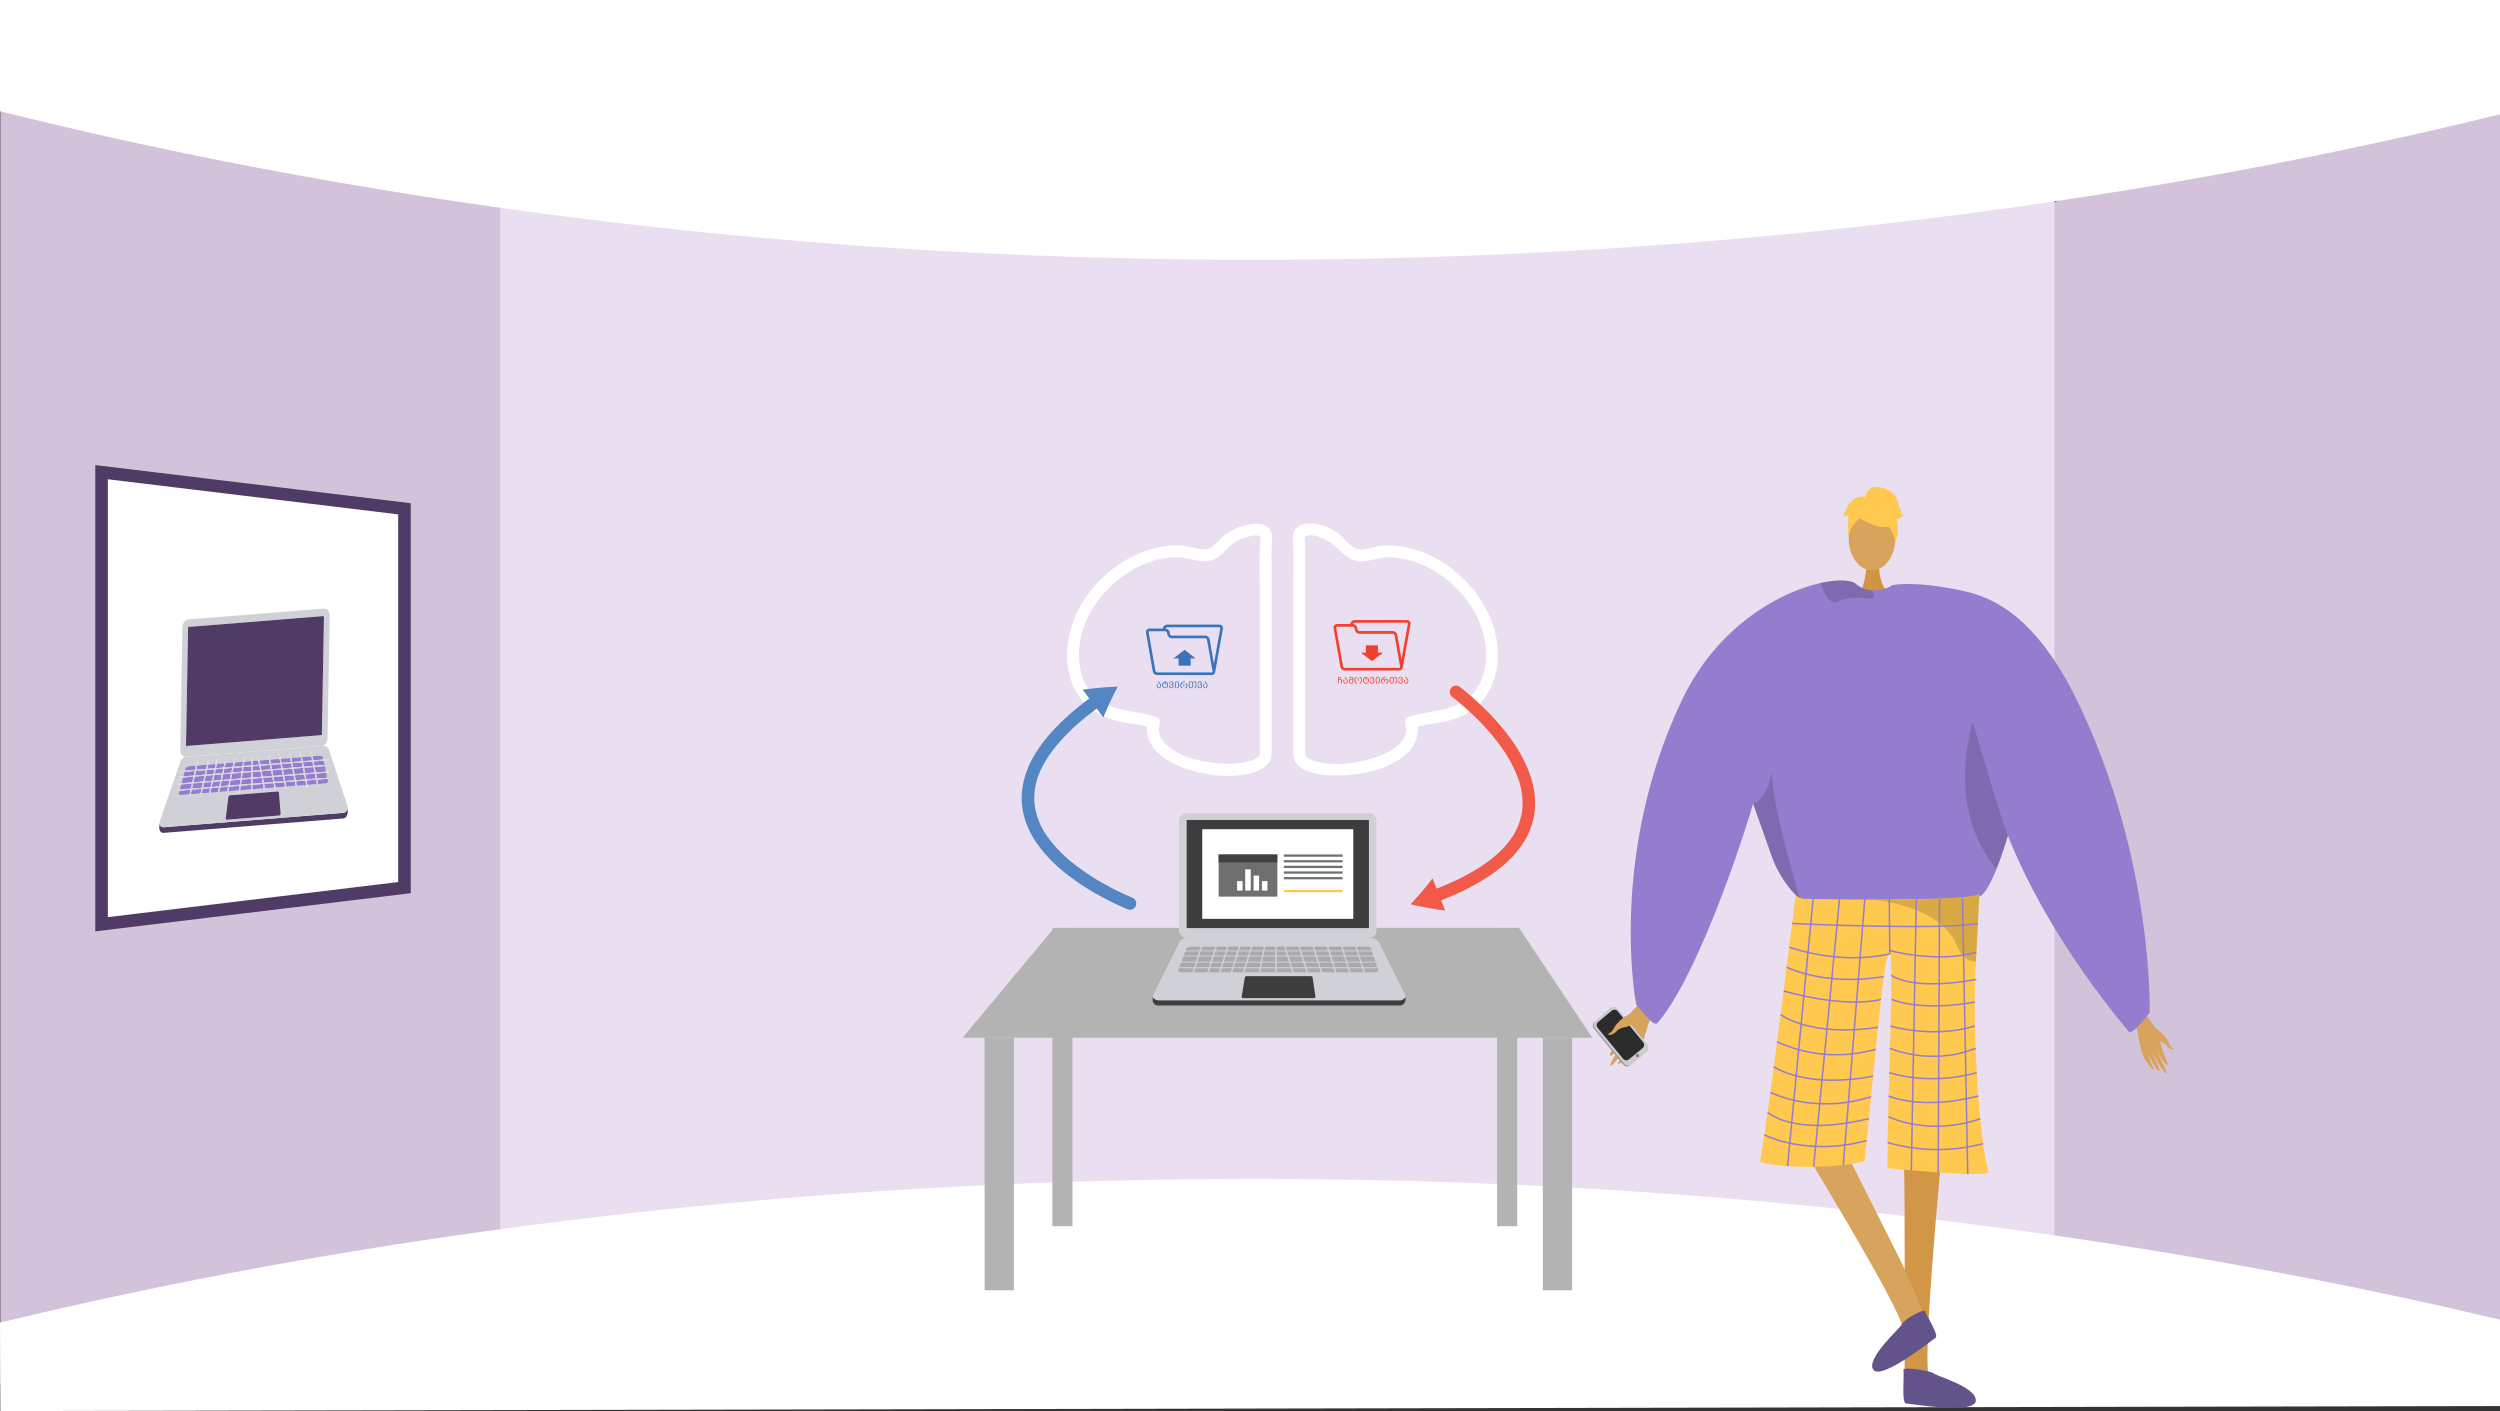 <svg xmlns="http://www.w3.org/2000/svg" xmlns:xlink="http://www.w3.org/1999/xlink" width="1366" height="771" viewBox="0 0 1366 771"><rect x="0" y="0" width="1366" height="771" fill="#333333" stroke="none"/><defs><style>.a,.t{fill:none;}.b{fill:#d2c3db;}.c{fill:#eadff1;}.d,.u{fill:#fff;}.e{fill:#b3b3b3;}.f,.l{fill:#d8a35d;}.f{fill-rule:evenodd;}.g{fill:#999;}.h{fill:#ccc;}.i{fill:#2b2b2b;}.j{fill:gray;}.k{fill:#d29647;}.m{fill:#d19442;}.n{fill:#947dce;}.o{fill:#ffc84f;}.p{opacity:0.15;}.q{fill:#62548a;}.r{opacity:0.3;}.s{opacity:0.5;}.t{stroke:#947dce;stroke-width:0.823px;}.t,.u{stroke-miterlimit:10;}.u{stroke:#4f3b65;stroke-width:6.876px;}.v{isolation:isolate;}.w{clip-path:url(#a);}.x{fill:#4f3b65;}.y{fill:#d0d1d6;}.z{fill:#ce521f;}.aa{fill:#ebebeb;}.ab{fill:#8e96a3;}.ac{fill:#3d3d3d;}.ad{fill:#aaa;}.ae{fill:#6d6f71;}.af{fill:#414142;}.ag{fill:#3a74ba;}.ah{fill:#ef412f;}.ai{fill:#f15949;}.aj{fill:#5386c3;}</style><clipPath id="a"><path class="a" d="M88.995,2332.621l2.033-115.708,102.984-8.272-2.033,115.709Z"/></clipPath></defs><g transform="translate(-2.016 -1877.337)"><path class="b" d="M1368.016,1886.874v758.464l-242.228-67.586-32.991-6.263,1.636-558.092,30.118-25.56Z"/><path class="b" d="M318.313,2002.808l-16.051,556.371-300.044,74.4V1883.525l298.845,93.57Z"/><path class="c" d="M699.994,1966.409H275.386v617.384h849.165V1966.409Z"/><path class="d" d="M2.016,1938.117c121.657,30.38,335.7,73.888,615,80.372,352.972,8.195,622.429-47.1,751-78.7v-62.455H2.016Z"/><path class="d" d="M2.016,2600.021c121.657-29.39,335.7-71.481,615-77.753,352.972-7.927,622.429,45.568,751,76.133v47.19l-1365.8,2.746Z"/><path class="e" d="M872.016,2444.337h-344l50-60h254Z"/><rect class="e" width="16" height="138" transform="translate(540.016 2444.337)"/><rect class="e" width="11" height="163" transform="translate(577.016 2384.337)"/><rect class="e" width="11" height="163" transform="translate(820.016 2384.337)"/><rect class="e" width="16" height="138" transform="translate(845.016 2444.337)"/><g transform="translate(-73 -87.647)"><g transform="translate(945.329 2507.392)"><path class="f" d="M976.843,2497.7c-.7.881-10.868,9.17-13.475,14.716s-5.953,14.04-7.867,16.7c-2.253,3.125-1.187,4.507,1.8,1.047a60.154,60.154,0,0,0,5.9-8.2c.231-.565-1.625,2.991-3.938,6.75-2.459,4-5.372,8.24-4.681,8.733,1.342.956,9.2-10.272,10.232-12.379a58.633,58.633,0,0,1-2.793,5.526c-1.406,2.44-3.413,5.1-3.084,5.879.518,1.234,5.49-4.421,8.216-9.593.21-.031-.15,1.828-3.8,7.755-.367.6-.68,2.337,1.059.582,3.659-3.7,5.506-5.015,8.035-11.375,2.466-6.2,3.682-13.594,6.828-17.558Z" transform="translate(-945.003 -2497.699)"/><g transform="translate(0 7.793)"><path class="g" d="M945.949,2517.1l15.961,19.641a2.585,2.585,0,0,0,3.658.427l8.9-7.445a.784.784,0,0,0,.087-.08,2.657,2.657,0,0,0,.2-3.635l-15.96-19.641a2.582,2.582,0,0,0-3.657-.424l-8.307,6.948-.594.493A2.658,2.658,0,0,0,945.949,2517.1Z" transform="translate(-945.329 -2505.214)"/><path class="h" d="M946.379,2516.668l16.089,19.565a2.669,2.669,0,0,0,3.758.365l8.674-7.165a2.663,2.663,0,0,0,.274-3.676l-16.089-19.565a2.668,2.668,0,0,0-3.758-.364l-8.674,7.165A2.662,2.662,0,0,0,946.379,2516.668Z" transform="translate(-945.313 -2505.219)"/><path class="i" d="M947.886,2516.562l13.9,16.9a2.3,2.3,0,0,0,3.245.315l7.492-6.189a2.3,2.3,0,0,0,.236-3.174l-13.9-16.9a2.3,2.3,0,0,0-3.246-.315l-7.492,6.188A2.3,2.3,0,0,0,947.886,2516.562Z" transform="translate(-945.255 -2505.166)"/><circle class="j" cx="0.891" cy="0.891" r="0.891" transform="translate(23.534 25.68)"/></g><path class="f" d="M966.408,2508.251s-6.861,3.01-9.676,8.159c-1.674,3.06-2.462,2.689-2.906,3.154-1.472,1.542,2.577,1,4.448-1.438,1.52-1.98,5.8-1.846,7.095-2.9s4.244-4.538,4.081-5.733S966.408,2508.251,966.408,2508.251Z" transform="translate(-945.031 -2497.315)"/></g><path class="k" d="M1130.384,2579.006s-12,123.846-6.9,125.977c9.156,3.884,45.013,16.589,5.48,13.8-20.307,1.224-18.817-3.313-19.134-7.158-.259-3.141.337-113.976-.5-122.6-.188-1.931-.3-3.1-.3-3.1Z" transform="translate(5.95 12.648)"/><path class="l" d="M1048.866,2568.25s64.823,105.654,61.4,110c-6.108,7.849-31.248,36.4,1.928,14.719,18.335-8.814,14.825-12.053,13.231-15.566-1.3-2.87-10.894-24.817-14.36-32.752-.776-1.778-44.444-88.329-44.444-88.329Z" transform="translate(3.763 11.824)"/><path class="m" d="M1096.6,2270.738s-1.058,11.8,6.221,18.327-16.775,0-16.775,0,4.476-11.3,3.473-18.327S1096.6,2270.738,1096.6,2270.738Z" transform="translate(5.114 1.33)"/><ellipse class="l" cx="12.726" cy="17.363" rx="12.726" ry="17.363" transform="translate(1085.146 2241.918)"/><path class="n" d="M1180.143,2383.818c-.214,3.286-2.872,15.5-6.612,28.786-1.1,3.963-2.31,8.013-3.576,11.957-1.537,4.8-3.161,9.434-4.8,13.522-3.19,7.926-6.456,13.823-9.308,14.973-9.608,3.867-82.152,9.173-97.066,2.059-.348-.261-.725-.542-1.083-.851-5.6-4.553-11.667-13.543-14.886-21.961,0-.01-8.574-24.175-10.323-29.1-.02-.049-.029-.087-.049-.125-.058-.194-.125-.377-.193-.552-.02-.067-.049-.125-.067-.193-9.029,30.825-33.049,98.526-52.477,119.976-2.04,2.252-11.426-10.382-11.426-10.382s-15.688-81.011,25.238-166.624c19.265-40.3,53.647-58.683,75.6-63.564,9.5-2.117,16.675-1.7,19.294.561a14.226,14.226,0,0,0,8.884,3.45,19.245,19.245,0,0,0,4.988-.454,24.783,24.783,0,0,0,5.287-1.8c.811-.376,1.285-.648,1.285-.648a51.6,51.6,0,0,1,13.436.8C1171.946,2293.383,1180.588,2376.656,1180.143,2383.818Z" transform="translate(0.727 1.794)"/><path class="o" d="M1052.973,2446.26a7.846,7.846,0,0,0,4.453,2.054c10.461.205,55.646.979,80.156-.43,8.648-.5,14.721-1.265,15.788-2.432,0,0,0,.036-.006.1-.064,1.351-.839,16.82-1.928,37.095-2.147,40.023,1.99,97.348,6.822,114.746,1.044,3.756-55.1-1.933-55.1-1.933-.156-41.3,3.762-113.816,1.231-117.066-3.08-3.954-8.073,59.827-13.8,113.2-22.232,5.8-57.436,2.279-57.029,0C1038.4,2564.528,1052.973,2446.26,1052.973,2446.26Z" transform="translate(3.207 7.794)"/><path class="p" d="M1029.835,2398.684c.019.067.048.125.068.193.067.174.136.358.194.552.019.038.028.077.048.125,1.749,4.921,10.324,29.085,10.324,29.1,3.218,8.419,9.289,17.408,14.885,21.961-3.8-13.755-15.64-53.628-15.186-69.692C1037.906,2396.4,1029.835,2398.674,1029.835,2398.684Z" transform="translate(3.072 5.448)"/><path class="p" d="M1167.124,2409.887c-1.1,3.963-2.31,8.013-3.576,11.957-1.537,4.8-3.161,9.434-4.8,13.522-28.408-34.015-12.914-80.267-12.914-80.267s12.006,40.153,12.131,41.284C1158,2396.79,1161.991,2402.58,1167.124,2409.887Z" transform="translate(7.134 4.51)"/><path class="p" d="M1094.489,2288.607c.038,1.15-.57,1.9-2.417,1.653-5.761-.783-12.266-.619-16.993,1.546a4.012,4.012,0,0,1-3.885-.164c-3.026-1.769-4.9-7.047-5.645-9.386a1.608,1.608,0,0,1-.078-.512c9.5-2.117,16.674-1.7,19.294.561a14.23,14.23,0,0,0,8.883,3.451A7.831,7.831,0,0,1,1094.489,2288.607Z" transform="translate(4.367 1.794)"/><path class="q" d="M1121.476,2665.685c-.664-1.677-11.7,4.661-12.247,6.63s-20.154,18.881-16.05,25.214,31.918-15.941,34.024-17.317S1122.78,2668.98,1121.476,2665.685Z" transform="translate(5.353 15.788)"/><path class="q" d="M1109.118,2696.551c-.236-1.788,14.993.481,16.432,1.933s23.61,7.483,23.107,15.012-35.641,1.611-38.151,1.432S1109.583,2700.065,1109.118,2696.551Z" transform="translate(5.95 16.896)"/><g class="r" transform="translate(1097.391 2453.246)"><path d="M1092.562,2448.6c-.17-.014-.339-.027-.5-.042C1092.058,2448.559,1092.236,2448.571,1092.562,2448.6Z" transform="translate(-1092.058 -2445.339)"/><path class="s" d="M1092.544,2448.713c13.465,1.075,42.894-.829,42.894-.829,8.648-.5,14.721-1.265,15.788-2.432,0,0,0,.036-.006.1-.064,1.351-.839,16.82-1.928,37.095a10.081,10.081,0,0,1-1.416-.164,11.019,11.019,0,0,1-7.126-5.063,24.541,24.541,0,0,1-2.771-5.787C1127.941,2452.53,1096.858,2449.1,1092.544,2448.713Z" transform="translate(-1092.04 -2445.452)"/></g><g transform="translate(1082.203 2231.015)"><g transform="translate(2.686 4.841)"><path class="o" d="M1088.069,2249.146s22.032,12.214,15.493-7.4C1099.038,2228.18,1073.044,2240.4,1088.069,2249.146Z" transform="translate(-1079.869 -2235.687)"/><path class="o" d="M1091.389,2244.43s-12.326,7.313-11.138,14.651c0,0-2.717-21.905,9.539-22.457s17,.632,15.914,23.8C1105.7,2260.421,1102.143,2241.995,1091.389,2244.43Z" transform="translate(-1079.995 -2235.656)"/></g><path class="o" d="M1088.931,2236.968s.619-6.825,7.385-5.859,9.666,4.833,10.633,8.7,1.933,6.766,2.9,6.766c0,0-2.9,2.9-3.867,1.933,0,0,2.509,6.952-.679,12.659,0,0-1.254-8.792-6.088-9.758S1088.931,2236.968,1088.931,2236.968Z" transform="translate(-1076.984 -2231.015)"/><path class="o" d="M1089.969,2236.723s-4.832-2.9-9.666,3.867l-2.9,5.8s.967.967,2.9,0c0,0-.881,6.811.042,10.655l2.857-11.622Z" transform="translate(-1077.403 -2230.83)"/></g><g transform="translate(1240.744 2515.15)"><path class="f" d="M1233.328,2505.185c.507.823,8.336,8.931,9.995,13.929s3.646,12.585,5.009,15.048c1.6,2.9.552,3.966-1.643.71a51.681,51.681,0,0,1-4.193-7.6c-.14-.506,1.081,2.719,2.671,6.16,1.69,3.661,3.743,7.579,3.1,7.929-1.241.679-6.8-9.7-7.466-11.6a50.308,50.308,0,0,0,1.819,5c.951,2.226,2.391,4.7,2.031,5.33-.568,1-4.232-4.331-6.031-9.022-.177-.048-.058,1.575,2.452,7,.252.546.341,2.063-.963.389-2.745-3.527-4.186-4.841-5.695-10.525-1.472-5.543-1.755-11.974-4.034-15.677Z" transform="translate(-1230.383 -2505.185)"/><path class="f" d="M1241.928,2516.365s5.545,3.269,7.422,7.948c1.115,2.782,1.826,2.545,2.158,2.988,1.1,1.465-2.3.589-3.648-1.681-1.094-1.846-4.757-2.167-5.758-3.2s-3.158-4.3-2.9-5.308S1241.928,2516.365,1241.928,2516.365Z" transform="translate(-1230.063 -2504.78)"/></g><g transform="translate(1051.741 2453.077)"><line class="t" x1="14.256" y2="149.072"/><line class="t" x1="14.149" y2="146.476" transform="translate(14.256 2.982)"/><line class="t" x1="11.766" y2="145.452" transform="translate(30.469 2.982)"/><line class="t" x2="0.303" y2="30.129" transform="translate(55.555 2.982)"/><line class="t" x1="2.73" y2="148.4" transform="translate(67.611 2.982)"/><line class="t" x1="0.761" y2="149.645" transform="translate(82.303 2.889)"/><line class="t" x2="2.878" y2="150.504" transform="translate(95.569 2.889)"/></g><path class="t" d="M1050.432,2461.2s80.28,3.789,101.492,0" transform="translate(3.82 8.366)"/><path class="t" d="M1103.837,2477.367c-28.09,6.362-54.971-3.7-54.971-3.7" transform="translate(3.763 8.82)"/><path class="t" d="M1101.616,2475.4s25.35,7.123,47.616,1.108" transform="translate(5.68 8.882)"/><path class="t" d="M1047.534,2484.214s20.243,10.6,53.122,5.2" transform="translate(3.715 9.203)"/><path class="t" d="M1045.935,2496.768s31.5,9.617,53.223,4.669" transform="translate(3.657 9.659)"/><path class="t" d="M1044.331,2509.24s16.044,12.577,53.24,6.935" transform="translate(3.598 10.112)"/><path class="t" d="M1042.465,2523.587a78.051,78.051,0,0,0,53.955,4.065" transform="translate(3.53 10.634)"/><path class="t" d="M1040.73,2536.729s17.326,12.3,54.3,5.155" transform="translate(3.468 11.112)"/><path class="t" d="M1038.915,2550.2s23.914,12.5,55.074,2.4" transform="translate(3.401 11.601)"/><path class="t" d="M1037.464,2560.717s14.108,13.569,55.384,3.51" transform="translate(3.349 11.983)"/><path class="t" d="M1035.752,2572.652s22.813,12.019,55.94,3.131" transform="translate(3.286 12.417)"/><path class="t" d="M1102.728,2488.534s10.59,8.745,46.464,2.253" transform="translate(5.721 9.36)"/><path class="t" d="M1103,2501.233s14.861,6.929,45.337,1.457" transform="translate(5.731 9.821)"/><path class="t" d="M1102.3,2515.328s22.947,6.912,46.062,0" transform="translate(5.705 10.334)"/><path class="t" d="M1101.978,2527.016s22.307,9.917,46.837,0" transform="translate(5.694 10.759)"/><path class="t" d="M1101.616,2539.849s21.237,7.452,47.827,0" transform="translate(5.68 11.225)"/><path class="t" d="M1101.285,2552.174s17.9,8.031,49.008,0" transform="translate(5.668 11.673)"/><path class="t" d="M1101.285,2563.079s21.254,10.952,50.09,1.164" transform="translate(5.668 12.069)"/><path class="t" d="M1100.792,2576.71a98.264,98.264,0,0,0,52.177.6" transform="translate(5.651 12.565)"/><path class="n" d="M1151.363,2334.52s-62.328-49.325-47.468-51.731,39.174,3.44,39.174,3.44c21.952,4.881,42.911,21.375,62.176,61.673,40.925,85.613,38.661,168.515,38.661,168.515s-9.476,12.713-11.426,10.381c-36.158-43.264-59.41-86.7-69.219-115.918S1151.363,2334.52,1151.363,2334.52Z" transform="translate(5.68 1.861)"/></g><path class="u" d="M223.016,2155.337v207l-66.988,8.1-21.016,2.53-77.5,9.37v-247l77.5,9.37,21.016,2.53Z"/><g class="v"><g class="w"><path class="x" d="M89.1,2327.236l-.013.034-.038,2.17c.08,2.356,1.218,3.079,2.3,2.992l98.233-7.89c1.2-.1,2.435-1.315,2.46-4.091l.017-.959-.062-.19a2.992,2.992,0,0,1-2.355,2.165l-98.226,7.889a2.317,2.317,0,0,1-2.32-2.12"/><path class="y" d="M125.853,2325.23c-.322.026-.557-.375-.5-.854l1.418-11.355c.077-.615.443-1.092.856-1.125l26.106-2.1c.37-.03.678.348.723.882l.918,11.239c.033.5-.235.958-.575.986l-28.945,2.324m13.657-32,.051-2.94.625-.05-.051,2.94,3.014-.242-.455-2.291.6-.325.509,2.563,5.148-.413-.455-2.291.6-.325.509,2.564,5.142-.413-.456-2.291.6-.326.509,2.564,5.147-.413-.454-2.291.6-.326.509,2.564,5.147-.413-.454-2.291.593-.325.509,2.564,5.147-.414-.454-2.291.6-.325.508,2.564,3.7-.3c1.008-.081,1.849.316,1.984.941l.247,1.144,2.991-.241-.011.61-2.85.229.52,2.4,2.287-.183-.01.609-2.148.173.651,3.008,1.443-.116-.011.61-1.3.1.585,2.7.67-.054-.011.61-.53.043.288,1.328c.111.573-.614,1.141-1.543,1.216l-3.94.316.241,1.216-.6.326-.3-1.489-5.147.413.241,1.216-.594.325-.295-1.489-5.147.414.241,1.215-.6.326-.295-1.489-5.148.414.242,1.215-.594.325-.3-1.488-5.147.413.241,1.215-.6.326-.3-1.488-5.147.413.241,1.215-.6.326-.3-1.489-6.292.506-.032,1.837-.625.05.032-1.837-6.046.486-.259,1.757-.61-.122.233-1.584-5.824.468-.349,1.54-.59-.23.285-1.258-4.316.347-.349,1.54-.59-.23.285-1.258-4.11.33-.349,1.541-.589-.23.284-1.258-4.109.33-.349,1.541-.59-.231.285-1.258-5.354.431-.349,1.54-.589-.23.284-1.258-4.474.359c-.868.07-1.527-.369-1.378-.927l.38-1.436-.579.047.01-.61.733-.059.742-2.807-1.426.115.01-.61,1.58-.127.826-3.127-2.352.189.011-.61,2.506-.2.659-2.5-3.122.25.011-.609,3.275-.263.281-1.061a2.51,2.51,0,0,1,2.3-1.41l3.559-.286.6-2.653.59.23-.537,2.37,5.354-.43.6-2.653.589.23-.536,2.371,4.11-.33.6-2.653.59.23-.537,2.37,4.11-.33.6-2.653.589.23-.536,2.371,4.316-.347.6-2.653.589.23-.536,2.37,4.57-.367.423-2.871.61.13-.4,2.69,4.021-.323m39.2-8.33-75.168,6.038c-1.3.1-2.507,1.284-3.114,3.051l-11.161,32.4a2.184,2.184,0,0,0-.16.848,2.317,2.317,0,0,0,2.32,2.12l98.226-7.889A2.992,2.992,0,0,0,192,2319.3a2.464,2.464,0,0,0-.085-1.463l-9.953-30.186c-.593-1.805-1.853-2.867-3.26-2.754"/><path class="y" d="M103.648,2284.949l1.143-65.051,74.239-5.963-1.143,65.051-74.239,5.963m75.63-75.125-74.561,5.989c-1.626.131-2.977,2.181-3.019,4.584l-1.166,66.386c-.042,2.4,1.24,4.241,2.867,4.111l74.56-5.989c1.626-.131,2.977-2.181,3.019-4.583l1.167-66.387c.042-2.4-1.241-4.241-2.867-4.111"/><path class="x" d="M179.03,2213.935l-74.239,5.963-1.143,65.051,74.239-5.963,1.143-65.051"/><path class="x" d="M153.732,2309.8l-26.106,2.1c-.413.033-.779.51-.856,1.125l-1.418,11.355c-.056.479.179.88.5.854l28.945-2.324c.34-.028.608-.488.575-.986l-.918-11.239c-.045-.534-.353-.912-.723-.882"/><path class="n" d="M106.138,2308.86l-6.036.485-.38,1.436c-.149.558.51,1,1.378.927l4.474-.359.564-2.489m6.007-.482-5.354.43-.563,2.489,5.354-.431.563-2.488m4.764-.383-4.11.33-.563,2.489,4.109-.33.564-2.489m4.763-.382-4.11.33-.563,2.488,4.11-.33.563-2.488m4.97-.4-4.316.347-.563,2.489,4.316-.347.563-2.489m6.28-.5-5.626.452-.563,2.489,5.824-.468.365-2.473m6.36-.511-5.725.46-.364,2.473,6.046-.486.043-2.447m6.4-.514-5.772.464-.043,2.447,6.292-.506-.477-2.405m5.8-.466-5.147.414.477,2.405,5.147-.413-.477-2.406m5.8-.465-5.146.413.477,2.405,5.147-.413-.478-2.405m5.8-.466-5.147.414.477,2.405,5.148-.414-.478-2.4m5.8-.466-5.148.414.478,2.4,5.147-.414-.477-2.405m5.795-.465-5.148.413.478,2.405,5.147-.413-.477-2.405m6.326-.508-5.672.455.477,2.405,3.94-.316c.929-.075,1.654-.643,1.543-1.216l-.288-1.328m-74.088,2.594-5.9.474-.742,2.807,6.012-.483.633-2.8m6.008-.483-5.354.43-.633,2.8,5.354-.43.633-2.8m4.764-.382-4.11.33-.634,2.8,4.11-.33.634-2.8m4.763-.383-4.11.33-.633,2.8,4.11-.331.633-2.8m4.97-.4-4.316.347-.634,2.8,4.317-.347.633-2.8m6.006-.482-5.352.43-.634,2.8,5.576-.448.41-2.78m5.919-.476-5.283.425-.41,2.78,5.645-.454.048-2.751m5.682-.456-5.057.406-.048,2.751,5.642-.453-.537-2.7m5.8-.466-5.147.413.537,2.705,5.147-.414-.537-2.7m5.8-.466-5.145.413.537,2.7,5.146-.414-.538-2.7m5.8-.466-5.148.414.537,2.7,5.147-.413-.536-2.705m5.8-.465-5.148.413.537,2.7,5.148-.413-.537-2.7m5.795-.466-5.147.413.536,2.7,5.148-.414-.537-2.7m6.268-.5-5.614.451.537,2.7,5.662-.455-.585-2.7m-72.528,2.156-5.759.462-.826,3.127,5.88-.472.705-3.117m6.008-.483-5.354.43-.706,3.117,5.354-.43.706-3.117m4.764-.383-4.11.33-.706,3.118,4.11-.33.706-3.118m4.763-.382-4.11.33-.705,3.117,4.109-.33.706-3.117m4.97-.4-4.316.346-.706,3.118,4.316-.347.706-3.117m5.707-.459-5.053.406-.706,3.117,5.3-.426.456-3.1m5.436-.436-4.8.385-.457,3.1,5.2-.418.053-3.064m4.9-.394-4.276.343-.053,3.065,4.927-.4-.6-3.012m5.8-.466-5.147.413.6,3.013,5.147-.413-.6-3.013m5.8-.466-5.144.413.6,3.013,5.145-.413-.6-3.013m5.8-.465-5.148.413.6,3.013,5.148-.414-.6-3.012m5.8-.466-5.147.413.6,3.013,5.147-.414-.6-3.012m5.795-.466-5.147.414.6,3.012,5.147-.413-.6-3.013m6.205-.5-5.551.446.6,3.012,5.6-.45-.651-3.008m-71.044,2.654-5.639.453-.659,2.5,5.735-.461.563-2.488m6.008-.483-5.354.43-.564,2.489,5.354-.43.564-2.489m4.763-.382-4.11.33-.563,2.488,4.11-.33.563-2.488m4.764-.383-4.11.33-.563,2.489,4.11-.33.563-2.489m4.97-.4-4.316.346-.564,2.489,4.316-.347.564-2.488m5.458-.439-4.8.386-.563,2.489,5-.4.364-2.473m5.035-.4-4.4.353-.364,2.473,4.72-.379.043-2.447m4.251-.341-3.626.291-.043,2.447,4.146-.333-.477-2.405m5.8-.466-5.147.413.477,2.405,5.148-.413-.478-2.405m5.8-.466-5.143.413.477,2.4,5.144-.413-.478-2.405m5.8-.466-5.148.414.477,2.405,5.148-.414-.477-2.405m5.8-.466-5.148.414.478,2.405,5.147-.414-.477-2.405m5.795-.465-5.147.413.477,2.4,5.147-.413-.477-2.405m6.152-.494-5.5.441.477,2.405,5.541-.445-.52-2.4m-69.733,2.728-3.559.286a2.51,2.51,0,0,0-2.3,1.41l-.281,1.061,5.615-.451.522-2.306m6.008-.483-5.354.43-.522,2.307,5.354-.431.522-2.306m4.764-.382-4.11.33-.522,2.306,4.11-.33.522-2.306m4.763-.383-4.11.33-.522,2.306,4.11-.33.522-2.306m4.97-.4-4.316.347-.522,2.306,4.316-.347.522-2.306m5.224-.42-4.57.367-.522,2.307,4.755-.382.337-2.292m4.658-.374-4.021.323-.338,2.292,4.319-.347.04-2.268m3.639-.292-3.014.242-.04,2.267,3.5-.28-.442-2.229m5.8-.466-5.148.413.443,2.229,5.147-.413-.442-2.229m5.8-.465-5.142.413.442,2.228,5.143-.413-.443-2.228m5.8-.466-5.147.413.442,2.229,5.148-.414-.443-2.228m5.8-.466-5.147.413.442,2.229,5.148-.414-.443-2.228m5.795-.466-5.147.414.443,2.228,5.147-.413-.443-2.229m4.353-.349-3.7.3.443,2.228,5.487-.44-.247-1.144c-.135-.625-.976-1.022-1.984-.941"/><path class="y" d="M108.6,2297.976l-5.615.451-3.275.263-.011.609,3.122-.25,5.639-.453.14-.62m6.008-.483-5.354.431-.14.619,5.354-.43.14-.62m4.764-.382-4.11.33-.141.62,4.11-.33.141-.62m4.763-.383-4.11.33-.14.62,4.11-.33.14-.62m4.97-.4-4.316.347-.14.619,4.316-.346.14-.62m5.409-.434-4.755.382-.141.619,4.8-.386.091-.615m4.955-.4-4.319.347-.091.615,4.4-.353.011-.609m4.121-.331-3.5.28-.011.61,3.626-.291-.119-.6m5.8-.466-5.147.413.119.6,5.147-.413-.119-.6m5.8-.466-5.143.413.119.6,5.143-.413-.119-.6m5.8-.466-5.148.414.119.6,5.148-.414-.119-.6m5.8-.466-5.148.414.119.6,5.148-.414-.119-.6m5.8-.465-5.147.413.119.6,5.147-.413-.119-.6m9.132-.734-2.991.241-5.487.44.119.6,5.5-.441,2.85-.229.011-.61"/><path class="y" d="M107.9,2301.084l-5.735.461-2.506.2-.011.61,2.352-.189,5.759-.462.141-.621m6.007-.482-5.354.43-.14.62,5.354-.43.14-.62m4.764-.383-4.11.33-.14.62,4.11-.33.14-.62m4.764-.382-4.11.33-.141.62,4.11-.33.141-.62m4.969-.4-4.316.347-.14.62,4.316-.346.14-.621m5.658-.454-5,.4-.14.62,5.053-.406.091-.616m5.356-.43-4.72.379-.091.616,4.8-.385.011-.61m4.771-.383-4.146.333-.011.609,4.276-.343-.119-.6m5.8-.466-5.148.413.119.6,5.147-.413-.118-.6m5.8-.466-5.144.413.119.6,5.144-.413-.119-.6m5.8-.466-5.148.414.119.6,5.148-.413-.119-.6m5.8-.466-5.147.414.119.6,5.147-.413-.119-.6m5.795-.465-5.147.413.119.6,5.147-.414-.119-.6m8.482-.681-2.287.183-5.541.445.119.6,5.551-.446,2.148-.173.01-.609"/><path class="y" d="M107.052,2304.822l-5.88.472-1.58.127-.01.61,1.426-.115,5.9-.474.141-.62m6.007-.483-5.354.43-.14.62,5.354-.43.14-.62m4.764-.382-4.11.33-.14.62,4.11-.33.14-.62m4.763-.383-4.109.33-.141.62,4.11-.33.14-.62m4.97-.4-4.316.347-.14.62,4.316-.347.14-.62m5.957-.479-5.3.426-.14.621,5.352-.43.091-.617m5.839-.469-5.2.418-.09.617,5.283-.425.011-.61m5.552-.446-4.927.4-.011.61,5.057-.406-.119-.6m5.8-.465-5.147.413.119.6,5.147-.413-.119-.6m5.8-.466-5.145.413.119.6,5.145-.413-.119-.6m5.8-.466-5.148.414.119.6,5.148-.414-.119-.6m5.8-.466-5.147.414.118.6,5.148-.413-.119-.6m5.795-.465-5.147.413.119.6,5.147-.413-.119-.6m7.7-.619-1.443.116-5.6.45.119.6,5.614-.451,1.3-.1.011-.61"/><path class="y" d="M106.278,2308.24l-6.012.483-.733.059-.01.61.579-.047,6.036-.485.14-.62m6.008-.482-5.354.43-.141.62,5.354-.43.141-.62m4.763-.383-4.11.33-.14.62,4.11-.33.14-.62m4.764-.383-4.11.331-.141.62,4.11-.33.141-.621m4.97-.4-4.317.347-.14.62,4.316-.347.141-.62m6.229-.5-5.576.448-.14.62,5.626-.452.09-.616m6.281-.505-5.645.454-.091.616,5.725-.46.011-.61m6.267-.5-5.642.453-.011.61,5.772-.464-.119-.6m5.8-.466-5.147.414.119.6,5.147-.414-.119-.6m5.8-.466-5.146.414.119.6,5.146-.413-.119-.6m5.8-.465-5.147.413.119.6,5.147-.414-.119-.6m5.8-.466-5.148.413.119.6,5.148-.414-.119-.6m5.795-.466-5.148.414.119.6,5.148-.413-.119-.6m6.986-.561-.67.054-5.662.455.119.6,5.672-.455.53-.043.011-.61"/><path class="y" d="M109.724,2293.017l-.6,2.653-.522,2.306-.14.62-.563,2.489-.14.62-.706,3.117-.14.62-.634,2.8-.14.62-.563,2.489-.285,1.258.59.23.349-1.541.563-2.489.14-.62.634-2.8.14-.62.706-3.117.14-.62.563-2.489.14-.62.522-2.306.537-2.371-.59-.23"/><path class="y" d="M115.732,2292.534l-.6,2.653-.522,2.306-.14.62-.563,2.489-.14.62-.706,3.117-.14.62-.633,2.8-.14.62-.563,2.489-.285,1.258.59.23.349-1.541.563-2.489.14-.62.634-2.8.14-.62.706-3.117.14-.62.563-2.489.14-.62.522-2.306.536-2.37-.59-.23"/><path class="y" d="M120.5,2292.152l-.6,2.653-.522,2.306-.14.62-.563,2.489-.14.62-.706,3.117-.14.62-.634,2.8-.14.62-.563,2.489-.285,1.258.59.23.349-1.541.563-2.489.14-.62.633-2.8.14-.62.706-3.117.14-.62.563-2.489.14-.62.522-2.306.536-2.37-.59-.23"/><path class="y" d="M125.259,2291.769l-.6,2.653-.522,2.306-.14.62-.563,2.489-.14.62-.706,3.117-.14.62-.634,2.8-.14.62-.563,2.489-.285,1.258.59.23.349-1.541.563-2.489.14-.62.634-2.8.14-.62.706-3.117.14-.62.563-2.489.14-.62.522-2.306.537-2.37-.59-.23"/><path class="y" d="M130.229,2291.37l-.6,2.653-.522,2.306-.14.62-.563,2.489-.14.62-.706,3.117-.14.62-.634,2.8-.14.62-.563,2.489-.285,1.258.59.23.349-1.541.563-2.489.14-.62.634-2.8.14-.62.706-3.117.14-.62.563-2.489.14-.62.522-2.306.536-2.37-.59-.23"/><path class="y" d="M135.275,2290.732l-.423,2.871-.338,2.292-.091.615-.364,2.473-.091.616-.456,3.1-.091.616-.41,2.78-.091.616-.364,2.473-.233,1.585.61.122.259-1.757.364-2.473.091-.616.41-2.78.091-.616.456-3.1.091-.616.364-2.473.091-.616.338-2.291.4-2.69-.61-.13"/><path class="y" d="M140.186,2290.239l-.625.05-.052,2.94-.04,2.267-.011.609-.043,2.447-.011.61-.054,3.065-.011.61-.048,2.751-.011.61-.043,2.447-.032,1.837.625-.05.032-1.837.043-2.447.011-.61.048-2.751.011-.61.054-3.065.011-.61.043-2.447.011-.609.04-2.268.052-2.94"/><path class="y" d="M172.288,2287.992l-.6.325.455,2.291.442,2.229.119.6.477,2.405.119.6.6,3.012.119.6.537,2.7.119.6.477,2.405.3,1.489.6-.326-.241-1.215-.477-2.405-.119-.6-.537-2.7-.119-.6-.6-3.012-.119-.6-.477-2.405-.119-.6-.442-2.229-.509-2.564"/><path class="y" d="M166.486,2288.458l-.594.325.455,2.291.442,2.229.119.6.478,2.405.119.6.6,3.013.119.6.537,2.7.119.6.478,2.405.3,1.489.594-.325-.241-1.216-.477-2.405-.119-.6-.537-2.7-.119-.6-.6-3.013-.119-.6-.477-2.405-.119-.6-.442-2.229-.509-2.564"/><path class="y" d="M160.691,2288.923l-.6.325.455,2.291.442,2.229.119.6.477,2.405.119.6.6,3.012.119.6.537,2.7.119.6.477,2.405.3,1.489.6-.326-.241-1.215-.478-2.405-.119-.6-.537-2.7-.119-.6-.6-3.012-.119-.6-.477-2.405-.119-.6-.442-2.229-.509-2.564"/><path class="y" d="M154.89,2289.389l-.6.325.455,2.291.443,2.229.119.6.478,2.405.119.6.6,3.012.119.6.538,2.7.119.6.478,2.405.3,1.489.594-.325-.241-1.216-.477-2.405-.119-.6-.537-2.7-.119-.6-.6-3.013-.119-.6-.477-2.405-.119-.6-.442-2.229-.509-2.564"/><path class="y" d="M149.095,2289.855l-.6.325.455,2.291.442,2.229.119.6.477,2.405.119.6.6,3.012.119.6.537,2.7.119.6.478,2.405.3,1.489.6-.326-.241-1.215-.477-2.405-.119-.6-.537-2.7-.119-.6-.6-3.012-.119-.6-.477-2.405-.119-.6-.442-2.229-.509-2.564"/><path class="y" d="M143.293,2290.321l-.6.325.455,2.291.442,2.229.119.6.477,2.405.119.6.6,3.012.119.6.537,2.7.119.6.478,2.405.3,1.489.6-.326-.241-1.215-.477-2.405-.119-.6-.537-2.7-.119-.6-.6-3.012-.119-.6-.477-2.405-.119-.6-.442-2.229-.509-2.564"/></g></g><path class="z" d="M648.481,2365.287h0a.4.4,0,0,1-.235-.508l.322-.875.743.274-.322.874A.4.4,0,0,1,648.481,2365.287Z"/><path class="z" d="M652.618,2366.81h0a.4.4,0,0,1-.234-.508l.322-.874c.021-.059.739.281.739.281l-.319.867A.4.4,0,0,1,652.618,2366.81Z"/><path class="aa" d="M648.4,2365.115h0a.4.4,0,0,1-.234-.508l.352-.956a.4.4,0,0,1,.508-.235h0a.4.4,0,0,1,.234.508l-.352.957A.4.4,0,0,1,648.4,2365.115Z"/><path class="aa" d="M652.53,2366.636h0a.4.4,0,0,1-.234-.508l.352-.957a.4.4,0,0,1,.508-.234h0a.4.4,0,0,1,.234.507l-.352.957A.4.4,0,0,1,652.53,2366.636Z"/><rect class="ab" width="1.682" height="2.594" transform="translate(646.824 2375.824) rotate(-69.783)"/><rect class="ab" width="1.682" height="2.594" transform="translate(647.933 2373.043) rotate(-69.783)"/><path class="ac" d="M766.772,2426.729H635.019a2.928,2.928,0,0,1-3.164-2.887v-1.974l14.421-26.649a4.591,4.591,0,0,1,4.112-2.548H751.212c1.881,0,6.03,3.705,6.871,5.388l11.9,24.254v.871C770.01,2425.71,768.377,2426.729,766.772,2426.729Z"/><path class="y" d="M766.784,2423.939H635.031c-1.463,0-3.871-1.283-2.967-2.86l14.224-28.649a4.588,4.588,0,0,1,4.111-2.549H751.223a4.966,4.966,0,0,1,4.443,2.746l14.08,28.175C770.733,2422.6,768.389,2423.939,766.784,2423.939Z"/><rect class="y" width="107.895" height="68.178" rx="3.945" transform="translate(646.267 2321.653)"/><rect class="ac" width="99.572" height="59.077" transform="translate(650.409 2325.371)"/><rect class="d" width="82.531" height="48.967" transform="translate(658.93 2330.427)"/><path class="ac" d="M720.005,2422.7H681.183a.7.7,0,0,1-.691-.811l1.637-10.226a1.137,1.137,0,0,1,1.123-.957h35.015a1,1,0,0,1,.989.855l1.5,10.283A.759.759,0,0,1,720.005,2422.7Z"/><path class="ad" d="M753.1,2408.6H647.62c-1.17,0-2.063-.449-1.878-.946l4.448-11.937c.24-.644,1.533-1.118,3.051-1.118h95.14c1.348,0,2.492.425,2.687,1l4.076,12C755.3,2408.127,754.344,2408.6,753.1,2408.6Z"/><rect class="y" width="109.999" height="0.556" transform="translate(645.44 2396.652)"/><rect class="y" width="109.999" height="0.556" transform="translate(645.44 2399.43)"/><rect class="y" width="109.999" height="0.556" transform="translate(645.44 2402.763)"/><rect class="y" width="109.999" height="0.556" transform="translate(645.44 2405.819)"/><rect class="y" width="0.833" height="18.333" transform="translate(658.762 2392.226) rotate(17.439)"/><rect class="y" width="0.833" height="18.333" transform="translate(666.818 2392.226) rotate(17.439)"/><rect class="y" width="0.833" height="18.333" transform="translate(673.206 2392.226) rotate(17.439)"/><rect class="y" width="0.833" height="18.333" transform="translate(679.595 2392.226) rotate(17.439)"/><rect class="y" width="0.833" height="18.333" transform="translate(686.262 2392.226) rotate(17.439)"/><rect class="y" width="0.833" height="18.333" transform="translate(693.027 2392.018) rotate(10.978)"/><rect class="y" width="0.833" height="18.333" transform="translate(698.773 2391.93)"/><rect class="y" width="0.833" height="18.333" transform="translate(741.878 2392.476) rotate(-17.439)"/><rect class="y" width="0.833" height="18.333" transform="translate(734.101 2392.476) rotate(-17.439)"/><rect class="y" width="0.833" height="18.333" transform="translate(726.323 2392.476) rotate(-17.439)"/><rect class="y" width="0.833" height="18.333" transform="translate(718.545 2392.476) rotate(-17.439)"/><rect class="y" width="0.833" height="18.333" transform="translate(710.767 2392.476) rotate(-17.439)"/><rect class="y" width="0.833" height="18.333" transform="translate(702.99 2392.476) rotate(-17.439)"/><rect class="ae" width="32.088" height="23.023" transform="translate(667.868 2344.23)"/><rect class="af" width="32.088" height="4.317" transform="translate(667.868 2344.23)"/><rect class="d" width="3.022" height="5.18" transform="translate(677.941 2358.763)"/><rect class="d" width="3.022" height="11.547" transform="translate(682.401 2352.396)"/><rect class="d" width="3.022" height="8.202" transform="translate(686.97 2355.742)"/><rect class="d" width="3.022" height="5.18" transform="translate(691.539 2358.763)"/><rect class="ae" width="32.088" height="1.233" transform="translate(703.511 2344.23)"/><rect class="ae" width="32.088" height="1.233" transform="translate(703.511 2347.314)"/><rect class="ae" width="32.088" height="1.233" transform="translate(703.511 2350.398)"/><rect class="ae" width="32.088" height="1.233" transform="translate(703.511 2353.481)"/><rect class="ae" width="32.088" height="1.233" transform="translate(703.511 2356.565)"/><rect class="o" width="32.088" height="1.233" transform="translate(703.511 2363.616)"/><path class="d" d="M690.373,2288.708c.04,1.184-.005,1.408-1.046,2.335a12.86,12.86,0,0,1-4.017,2.03,42.572,42.572,0,0,1-14.374,1.466c-10.355-.381-22.929-2.658-31.013-9.668-3.624-3.142-5.561-7.156-4.311-11.941a3.309,3.309,0,0,0-2.259-3.98c-9.894-3.339-20.449-2.629-29.56-8.377-7.748-4.887-11.452-13.347-12.125-22.286-1.522-20.216,11.73-39.328,28.665-49.242,9.2-5.385,20.65-8.874,31.256-6.389,4.5,1.054,9.2,2.231,13.636.3,3.953-1.722,6.568-5.214,9.724-7.994a22.367,22.367,0,0,1,9.579-4.508,11.64,11.64,0,0,1,4.78-.5c1.8.373,1.425,1.369,1.307,3.038-.768,10.9-.242,21.973-.242,32.9v82.816c0,4.164,6.471,4.171,6.471,0V2185.714c0-3.207-.131-6.446,0-9.65a36.3,36.3,0,0,0,.239-6.064c-1.151-9.067-12.926-6.625-18.708-4.353a28.99,28.99,0,0,0-10.182,6.843c-1.6,1.593-3.266,3.586-5.392,4.5-3.037,1.3-6.451.14-9.491-.572-11.363-2.662-23.406.258-33.6,5.576-18.851,9.835-33.766,29.67-34.6,51.343-.424,10.966,2.945,22.932,11.672,30.111a39.765,39.765,0,0,0,14.892,7.594c6.585,1.766,13.476,1.961,19.962,4.15l-2.26-3.98c-3.475,13.3,8.44,21.754,19.449,25.71,11.584,4.163,26.705,6.276,38.633,2.256,4.745-1.6,9.579-4.88,9.39-10.468C696.7,2284.555,690.232,2284.536,690.373,2288.708Z"/><path class="d" d="M708.682,2288.708c-.391,11.548,17.094,12.518,25,12.33,12.644-.3,28.037-3.262,37.427-12.443a17.558,17.558,0,0,0,5.048-17.385l-2.26,3.98c5.51-1.859,11.292-2.289,16.959-3.453a41.973,41.973,0,0,0,14.958-6.1c8.35-5.589,12.8-14.35,14.166-24.163,3.007-21.542-9.409-42.411-26.455-54.714-9.611-6.937-21.464-11.451-33.408-11.423a34.818,34.818,0,0,0-7.9,1.081c-2.871.672-6.116,1.8-9.021.742-4.375-1.59-7.11-6.566-10.974-9.079-5.222-3.4-15.938-7.332-21.4-2.628-3.2,2.752-2.313,6.569-2.148,10.3.287,6.509.012,13.093.012,19.609v93.345c0,4.164,6.472,4.171,6.472,0v-109.2c0-2.045-.048-4.042-.2-6.078-.132-1.729-.652-2.8,1.007-3.421,2.791-1.05,7.662,1.071,10.156,2.162,7.473,3.268,10.894,12.124,20.039,11.857,5.21-.153,10-2.361,15.264-2.2a48.562,48.562,0,0,1,16.419,3.568c18.284,7.285,33.867,25.268,35.921,45.2,1.024,9.935-1.22,21.319-9.228,27.974-9.4,7.807-21.405,6.683-32.354,10.378a3.3,3.3,0,0,0-2.26,3.98c2.553,9.771-8.106,15.427-15.8,18.054-9.959,3.4-21.987,5.117-32.342,2.523a13.892,13.892,0,0,1-5.44-2.324,2.557,2.557,0,0,1-1.178-2.475C715.294,2284.543,708.823,2284.548,708.682,2288.708Z"/><path class="ag" d="M669.8,2219.3a1.972,1.972,0,0,0-1.523-.689H639.817a2.568,2.568,0,0,0-2.459,2.08l-.015.082h-7.226a1.973,1.973,0,0,0-1.522.688,2.012,2.012,0,0,0-.418,1.651l3.7,21a2.568,2.568,0,0,0,2.46,2.083h29.7a1.971,1.971,0,0,0,1.522-.688,1.926,1.926,0,0,0,.425-.951l.012,0,4.21-23.611A2.01,2.01,0,0,0,669.8,2219.3Zm-5.359,25.263a.5.5,0,0,1-.393.161h-29.7a1.1,1.1,0,0,1-1.009-.865l-3.7-21a.537.537,0,0,1,.095-.447.491.491,0,0,1,.393-.162h8.56a1.1,1.1,0,0,1,1.008.865l.159.9a2.569,2.569,0,0,0,2.46,2.084h18.2a1.1,1.1,0,0,1,1.008.865l3.025,17.153A.537.537,0,0,1,664.438,2244.564Zm4.325-23.87-3.451,19.352-2.352-13.339a2.568,2.568,0,0,0-2.46-2.084H642.3a1.1,1.1,0,0,1-1.008-.865l-.159-.9a2.576,2.576,0,0,0-2.28-2.074,1.106,1.106,0,0,1,.96-.7h28.457a.5.5,0,0,1,.394.161A.541.541,0,0,1,668.763,2220.694Z"/><path class="ag" d="M635.373,2249.632a1.171,1.171,0,0,0,.48,1.016,1.77,1.77,0,0,1,.213,2.322,1.035,1.035,0,0,1-.82.4,1.071,1.071,0,0,1-.887-.431,1.814,1.814,0,0,1-.336-1.148,1.311,1.311,0,0,1,.163-.719l.415.161a1.557,1.557,0,0,0-.13.622,1.446,1.446,0,0,0,.219.835.653.653,0,0,0,.556.319.618.618,0,0,0,.489-.29,1.221,1.221,0,0,0,.221-.758,1.437,1.437,0,0,0-.53-1.123,1.529,1.529,0,0,1-.528-1.209Z"/><path class="ag" d="M640.217,2251.581a1.9,1.9,0,0,1-.431,1.307,1.616,1.616,0,0,1-2.308,0,1.893,1.893,0,0,1-.432-1.308,1.827,1.827,0,0,1,.4-1.262,1.5,1.5,0,0,1,1.01-.506l-.053-.176h.427l-.039.174a1.493,1.493,0,0,1,1.022.5A1.834,1.834,0,0,1,640.217,2251.581Zm-.465,0a1.635,1.635,0,0,0-.279-1.014,1.026,1.026,0,0,0-.681-.421l.069,1.494h-.473l.069-1.492a1.065,1.065,0,0,0-.672.417,1.575,1.575,0,0,0-.28,1.009,1.648,1.648,0,0,0,.312,1.051.992.992,0,0,0,.817.4.982.982,0,0,0,.811-.391A1.652,1.652,0,0,0,639.752,2251.581Z"/><path class="ag" d="M643.224,2252.319a.933.933,0,0,1-.346.791,1.321,1.321,0,0,1-.818.258,1.275,1.275,0,0,1-.877-.284.992.992,0,0,1-.323-.787,1.314,1.314,0,0,1,.145-.627l.4.135a1.133,1.133,0,0,0-.083.482.665.665,0,0,0,.229.545.8.8,0,0,0,.521.19.759.759,0,0,0,.48-.167.61.61,0,0,0,.214-.515v-.216a.56.56,0,0,0-.507-.612h-.283v-.381h.283q.431,0,.477-.608a.49.49,0,0,0-.177-.382.749.749,0,0,0-.5-.149.7.7,0,0,0-.5.149.469.469,0,0,0-.152.342,1.02,1.02,0,0,0,.061.345l-.419.133a1.239,1.239,0,0,1-.1-.434.836.836,0,0,1,.31-.609,1.143,1.143,0,0,1,.806-.284,1.213,1.213,0,0,1,.815.275.807.807,0,0,1,.323.618.947.947,0,0,1-.555.858.758.758,0,0,1,.585.719Z"/><path class="ag" d="M644.372,2253.325a4.426,4.426,0,0,1-.459-1.974,2.23,2.23,0,0,1,.313-1.237,1.019,1.019,0,0,1,1.732,0,2.214,2.214,0,0,1,.317,1.237,4.451,4.451,0,0,1-.457,1.974h-.51a5.128,5.128,0,0,0,.51-2.059,1.911,1.911,0,0,0-.2-.9.569.569,0,0,0-1.067,0,1.938,1.938,0,0,0-.192.905,5.073,5.073,0,0,0,.519,2.059Z"/><path class="ag" d="M648.68,2251.929a.991.991,0,0,0-.2-.655.581.581,0,0,0-.448-.244.546.546,0,0,0-.5.263,1.227,1.227,0,0,0-.164.646q0,.728,1.007,1.386h-.663a1.6,1.6,0,0,1-.789-1.373,2.251,2.251,0,0,1,.137-.748,2.767,2.767,0,0,1,.811-1.129,2.553,2.553,0,0,1,1.645-.443v.358a3.058,3.058,0,0,0-1.056.186,1.8,1.8,0,0,0-.837.622.944.944,0,0,1,.411-.126.9.9,0,0,0,1.73,0,1,1,0,0,1,.808.358,1.376,1.376,0,0,1,.3.922,1.594,1.594,0,0,1-.813,1.373h-.644q1.01-.684,1.009-1.373a1.126,1.126,0,0,0-.185-.655.562.562,0,0,0-.478-.267.58.58,0,0,0-.448.237.982.982,0,0,0-.206.633l0,.553-.422,0Z"/><path class="ag" d="M652.737,2249.632a1.033,1.033,0,0,1,.962.737q.326-.742.881-.742a.947.947,0,0,1,.9.452,2.57,2.57,0,0,1,.258,1.263,2.508,2.508,0,0,1-.748,1.981H654.4a2.241,2.241,0,0,0,.888-1.947,3.275,3.275,0,0,0-.14-1.058.552.552,0,0,0-.569-.4q-.351,0-.709.826a3.783,3.783,0,0,1,.089.755,2.735,2.735,0,0,1-.29,1.371,1.125,1.125,0,0,1-1.868,0,3.382,3.382,0,0,1,0-2.745A1,1,0,0,1,652.737,2249.632Zm0,.358a.61.61,0,0,0-.6.4,3.592,3.592,0,0,0,0,2.212.652.652,0,0,0,1.206,0,3.589,3.589,0,0,0,0-2.208A.614.614,0,0,0,652.737,2249.99Z"/><path class="ag" d="M658.743,2252.319a.929.929,0,0,1-.345.791,1.325,1.325,0,0,1-.818.258,1.277,1.277,0,0,1-.878-.284,1,1,0,0,1-.323-.787,1.314,1.314,0,0,1,.145-.627l.4.135a1.134,1.134,0,0,0-.082.482.664.664,0,0,0,.229.545.794.794,0,0,0,.521.19.756.756,0,0,0,.479-.167.61.61,0,0,0,.214-.515v-.216a.56.56,0,0,0-.507-.612h-.282v-.381h.282c.287,0,.447-.2.477-.608a.484.484,0,0,0-.177-.382.749.749,0,0,0-.5-.149.7.7,0,0,0-.5.149.466.466,0,0,0-.153.342,1.023,1.023,0,0,0,.062.345l-.42.133a1.236,1.236,0,0,1-.1-.434.832.832,0,0,1,.309-.609,1.143,1.143,0,0,1,.806-.284,1.211,1.211,0,0,1,.815.275.807.807,0,0,1,.323.618.946.946,0,0,1-.555.858.758.758,0,0,1,.585.719Z"/><path class="ag" d="M660.781,2249.632a1.172,1.172,0,0,0,.481,1.016,1.768,1.768,0,0,1,.212,2.322,1.034,1.034,0,0,1-.819.4,1.071,1.071,0,0,1-.887-.431,1.814,1.814,0,0,1-.336-1.148,1.3,1.3,0,0,1,.163-.719l.415.161a1.558,1.558,0,0,0-.131.622,1.446,1.446,0,0,0,.219.835.655.655,0,0,0,.557.319.618.618,0,0,0,.489-.29,1.22,1.22,0,0,0,.22-.758,1.436,1.436,0,0,0-.529-1.123,1.529,1.529,0,0,1-.529-1.209Z"/><path class="ag" d="M645.993,2237.076h-2.855l6.136-4.67,5.979,4.67h-2.675v3.984H645.97Z"/><path class="ah" d="M772.295,2216.829a1.971,1.971,0,0,0-1.522-.688H742.315a2.567,2.567,0,0,0-2.459,2.08l-.015.081h-7.225a1.972,1.972,0,0,0-1.523.689,2.009,2.009,0,0,0-.417,1.65l3.7,21a2.569,2.569,0,0,0,2.46,2.083h29.7a1.975,1.975,0,0,0,1.523-.688,1.944,1.944,0,0,0,.425-.951l.011,0,4.211-23.611A2.012,2.012,0,0,0,772.295,2216.829Zm-5.358,25.263a.494.494,0,0,1-.394.162h-29.7a1.1,1.1,0,0,1-1.008-.865l-3.7-21a.543.543,0,0,1,.095-.448.493.493,0,0,1,.394-.161h8.559a1.1,1.1,0,0,1,1.008.865l.159.9a2.569,2.569,0,0,0,2.46,2.083H763a1.1,1.1,0,0,1,1.008.865l3.024,17.154A.537.537,0,0,1,766.937,2242.092Zm4.324-23.869-3.45,19.351-2.352-13.339a2.568,2.568,0,0,0-2.46-2.083H744.8a1.1,1.1,0,0,1-1.008-.865l-.159-.9a2.576,2.576,0,0,0-2.28-2.075,1.11,1.11,0,0,1,.96-.7h28.458a.491.491,0,0,1,.393.162A.535.535,0,0,1,771.261,2218.223Z"/><path class="ah" d="M734.457,2247.964a.394.394,0,0,0-.154-.353.729.729,0,0,0-.415-.1.385.385,0,0,0-.332.148.672.672,0,0,0-.1.414v.533a1,1,0,0,1,.78-.356,1.35,1.35,0,0,1,.762.262,1.036,1.036,0,0,1,.386.925,2.135,2.135,0,0,1-.509,1.42h-.517a2.456,2.456,0,0,0,.567-1.388.869.869,0,0,0-.217-.651.764.764,0,0,0-.554-.21.612.612,0,0,0-.51.252.954.954,0,0,0-.19.6h0v1.372h-.432v-2.745a.908.908,0,0,1,.248-.683.848.848,0,0,1,.617-.241,1.088,1.088,0,0,1,.748.241.717.717,0,0,1,.271.562Z"/><path class="ah" d="M737.372,2247.161a1.171,1.171,0,0,0,.481,1.015,1.769,1.769,0,0,1,.212,2.323,1.034,1.034,0,0,1-.819.4,1.069,1.069,0,0,1-.887-.43,1.811,1.811,0,0,1-.337-1.149,1.309,1.309,0,0,1,.163-.718l.416.16a1.561,1.561,0,0,0-.131.622,1.449,1.449,0,0,0,.219.836.654.654,0,0,0,.557.319.621.621,0,0,0,.489-.29,1.23,1.23,0,0,0,.22-.759,1.433,1.433,0,0,0-.529-1.122,1.528,1.528,0,0,1-.529-1.21Z"/><path class="ah" d="M740.271,2248.2a1.071,1.071,0,0,1,.794.358v-.461a.534.534,0,0,0-.2-.451.739.739,0,0,0-.468-.153,1.132,1.132,0,0,0-.545.1.293.293,0,0,0-.178.245H739.2a.541.541,0,0,1,.318-.525,1.808,1.808,0,0,1,.782-.157,1.326,1.326,0,0,1,.9.27.861.861,0,0,1,.3.669v1.43a1.5,1.5,0,0,1-.306,1.036,1.124,1.124,0,0,1-.878.336,1.212,1.212,0,0,1-.947-.359,1.455,1.455,0,0,1-.325-1.013,1.387,1.387,0,0,1,.325-.969A1.153,1.153,0,0,1,740.271,2248.2Zm0,.358a.688.688,0,0,0-.565.249,1.092,1.092,0,0,0-.2.706,1.249,1.249,0,0,0,.2.76.714.714,0,0,0,.612.268.669.669,0,0,0,.554-.243,1.237,1.237,0,0,0,.194-.771,1.044,1.044,0,0,0-.217-.747A.771.771,0,0,0,740.271,2248.558Z"/><path class="ah" d="M743.952,2248.375a.951.951,0,0,0-.2-.587.6.6,0,0,0-.495-.267.547.547,0,0,0-.433.23,2.312,2.312,0,0,0-.186,1.2,2.368,2.368,0,0,0,1.03,1.928h-.642a2.458,2.458,0,0,1-.834-1.928,2.338,2.338,0,0,1,.3-1.462,1,1,0,0,1,.763-.323.958.958,0,0,0,1.823,0,1,1,0,0,1,.762.323,2.33,2.33,0,0,1,.3,1.462,2.457,2.457,0,0,1-.836,1.928h-.642a2.415,2.415,0,0,0,1.03-1.928,2.308,2.308,0,0,0-.186-1.194.541.541,0,0,0-.431-.233.6.6,0,0,0-.494.26.972.972,0,0,0-.206.587l0,1.044h-.422Z"/><path class="ah" d="M749.956,2249.109a1.894,1.894,0,0,1-.432,1.307,1.616,1.616,0,0,1-2.307,0,1.889,1.889,0,0,1-.433-1.308,1.824,1.824,0,0,1,.4-1.261,1.5,1.5,0,0,1,1.01-.506l-.053-.177h.427l-.039.175a1.49,1.49,0,0,1,1.021.5A1.835,1.835,0,0,1,749.956,2249.109Zm-.466,0a1.629,1.629,0,0,0-.279-1.013,1.022,1.022,0,0,0-.68-.421l.069,1.494h-.473l.069-1.492a1.058,1.058,0,0,0-.673.416,1.583,1.583,0,0,0-.28,1.009,1.641,1.641,0,0,0,.313,1.051.991.991,0,0,0,.817.4.981.981,0,0,0,.811-.39A1.655,1.655,0,0,0,749.49,2249.109Z"/><path class="ah" d="M752.962,2249.848a.929.929,0,0,1-.345.791,1.321,1.321,0,0,1-.818.258,1.278,1.278,0,0,1-.878-.285.994.994,0,0,1-.323-.787,1.328,1.328,0,0,1,.145-.627l.4.136a1.13,1.13,0,0,0-.082.482.666.666,0,0,0,.229.545.8.8,0,0,0,.521.189.76.76,0,0,0,.48-.166.614.614,0,0,0,.213-.515v-.216a.561.561,0,0,0-.507-.613h-.282v-.381h.282q.432,0,.477-.608a.483.483,0,0,0-.176-.381.753.753,0,0,0-.5-.149.7.7,0,0,0-.5.149.464.464,0,0,0-.153.342,1.012,1.012,0,0,0,.062.344l-.42.133a1.232,1.232,0,0,1-.1-.433.829.829,0,0,1,.31-.61,1.14,1.14,0,0,1,.8-.283,1.21,1.21,0,0,1,.815.274.813.813,0,0,1,.324.619.95.95,0,0,1-.556.858.757.757,0,0,1,.585.718Z"/><path class="ah" d="M754.11,2250.853a4.427,4.427,0,0,1-.459-1.974,2.232,2.232,0,0,1,.313-1.237,1.02,1.02,0,0,1,1.732,0,2.216,2.216,0,0,1,.317,1.237,4.452,4.452,0,0,1-.457,1.974h-.51a5.129,5.129,0,0,0,.51-2.059,1.9,1.9,0,0,0-.2-.9.57.57,0,0,0-1.068,0,1.945,1.945,0,0,0-.191.905,5.056,5.056,0,0,0,.519,2.059Z"/><path class="ah" d="M758.418,2249.458a.993.993,0,0,0-.2-.655.583.583,0,0,0-.449-.245.546.546,0,0,0-.5.263,1.228,1.228,0,0,0-.165.646q0,.727,1.008,1.386h-.663a1.6,1.6,0,0,1-.79-1.372,2.225,2.225,0,0,1,.138-.748,2.756,2.756,0,0,1,.81-1.13,2.556,2.556,0,0,1,1.646-.442v.357a3.054,3.054,0,0,0-1.056.186,1.8,1.8,0,0,0-.838.622.848.848,0,0,1,1.274.537.965.965,0,0,1,.868-.663,1,1,0,0,1,.807.358,1.379,1.379,0,0,1,.3.923,1.594,1.594,0,0,1-.812,1.372h-.645q1.009-.684,1.01-1.372a1.117,1.117,0,0,0-.186-.655.559.559,0,0,0-.477-.268.577.577,0,0,0-.448.238.981.981,0,0,0-.207.632l0,.553-.422.005Z"/><path class="ah" d="M762.476,2247.161a1.031,1.031,0,0,1,.961.736q.327-.741.881-.741a.947.947,0,0,1,.9.452,2.565,2.565,0,0,1,.257,1.262,2.505,2.505,0,0,1-.748,1.981h-.588a2.239,2.239,0,0,0,.889-1.946,3.27,3.27,0,0,0-.14-1.058.552.552,0,0,0-.57-.4q-.351,0-.709.826a3.708,3.708,0,0,1,.09.755,2.721,2.721,0,0,1-.291,1.37,1.125,1.125,0,0,1-1.868,0,3.393,3.393,0,0,1,0-2.745A1,1,0,0,1,762.476,2247.161Zm0,.357a.611.611,0,0,0-.6.4,3.615,3.615,0,0,0,0,2.213.652.652,0,0,0,1.206,0,3.569,3.569,0,0,0,0-2.208A.611.611,0,0,0,762.476,2247.518Z"/><path class="ah" d="M768.482,2249.848a.932.932,0,0,1-.346.791,1.319,1.319,0,0,1-.818.258,1.28,1.28,0,0,1-.878-.285.994.994,0,0,1-.322-.787,1.327,1.327,0,0,1,.144-.627l.4.136a1.114,1.114,0,0,0-.083.482.666.666,0,0,0,.229.545.8.8,0,0,0,.521.189.758.758,0,0,0,.48-.166.614.614,0,0,0,.213-.515v-.216a.56.56,0,0,0-.507-.613h-.282v-.381h.282q.432,0,.478-.608a.488.488,0,0,0-.177-.381.751.751,0,0,0-.5-.149.7.7,0,0,0-.5.149.463.463,0,0,0-.152.342,1.011,1.011,0,0,0,.061.344l-.42.133a1.253,1.253,0,0,1-.1-.433.836.836,0,0,1,.31-.61,1.143,1.143,0,0,1,.806-.283,1.211,1.211,0,0,1,.815.274.812.812,0,0,1,.323.619.95.95,0,0,1-.556.858.757.757,0,0,1,.586.718Z"/><path class="ah" d="M770.52,2247.161a1.17,1.17,0,0,0,.48,1.015,1.771,1.771,0,0,1,.213,2.323,1.034,1.034,0,0,1-.82.4,1.068,1.068,0,0,1-.886-.43,1.811,1.811,0,0,1-.337-1.149,1.308,1.308,0,0,1,.163-.718l.415.16a1.561,1.561,0,0,0-.13.622,1.449,1.449,0,0,0,.219.836.653.653,0,0,0,.556.319.623.623,0,0,0,.49-.29,1.23,1.23,0,0,0,.22-.759,1.436,1.436,0,0,0-.529-1.122,1.528,1.528,0,0,1-.529-1.21Z"/><path class="ah" d="M754.9,2233.918h2.855l-6.136,4.67-5.979-4.67h2.675v-3.984h6.608Z"/><path class="ai" d="M794.792,2253.385a3.421,3.421,0,0,0,.675,4.677c.449.352.9.707,1.337,1.06q1.966,1.578,3.884,3.23c2.554,2.2,5.045,4.478,7.447,6.838a124.863,124.863,0,0,1,13.255,15.1,73.685,73.685,0,0,1,9.65,17.156,39.442,39.442,0,0,1,2.7,18.64,34.389,34.389,0,0,1-7.273,17.1c-.95,1.283-2.048,2.468-3.12,3.67-1.151,1.142-2.271,2.311-3.519,3.372-1.187,1.115-2.511,2.1-3.78,3.14-.657.5-1.334.971-2,1.459s-1.332.974-2.036,1.417a118,118,0,0,1-17.624,9.562c-1.52.721-3.107,1.319-4.657,1.985l-1.169.488-.412.164-.236.09-.946.361-2.194-5.623-2.826,3.613-2.967,3.547c-1,1.2-2.024,2.368-3.07,3.523l-3.163,3.5,4.631.993c1.558.336,3.123.649,4.692.921l4.759.835,4.821.688-2.194-5.623.979-.374.244-.094.428-.17,1.216-.507c1.615-.693,3.256-1.313,4.85-2.067a124.68,124.68,0,0,0,18.66-10.136c.754-.477,1.48-1,2.2-1.534s1.458-1.045,2.174-1.588c1.4-1.139,2.839-2.219,4.168-3.461,1.377-1.175,2.649-2.489,3.938-3.778,1.226-1.364,2.466-2.714,3.572-4.2a45.026,45.026,0,0,0,5.709-9.585,38.856,38.856,0,0,0,2.939-10.893,41.77,41.77,0,0,0-.235-11.218,52.438,52.438,0,0,0-2.862-10.659,80.457,80.457,0,0,0-10.533-18.777,131.659,131.659,0,0,0-13.979-15.939q-3.77-3.7-7.775-7.139-2-1.719-4.062-3.378c-.467-.373-.929-.74-1.4-1.1a3.425,3.425,0,0,0-4.9.706Z"/><path class="aj" d="M622.662,2372.193a3.42,3.42,0,0,0-1.886-4.332c-.526-.221-1.052-.445-1.569-.67q-2.314-1-4.6-2.089c-3.045-1.448-6.049-2.987-8.989-4.629a124.827,124.827,0,0,1-16.773-11.067,73.718,73.718,0,0,1-13.839-14,39.446,39.446,0,0,1-7.524-17.266,34.377,34.377,0,0,1,2.5-18.419c.578-1.488,1.323-2.921,2.04-4.363.809-1.406,1.58-2.829,2.5-4.182.85-1.389,1.867-2.69,2.817-4.027.5-.653,1.03-1.289,1.543-1.935s1.028-1.292,1.589-1.905a118.006,118.006,0,0,1,14.474-13.876c1.275-1.1,2.648-2.093,3.967-3.145l1-.779.355-.267.2-.149.816-.6,3.6,4.844,1.771-4.231,1.925-4.2c.646-1.42,1.327-2.818,2.03-4.209l2.126-4.214-4.728.265c-1.592.088-3.184.2-4.769.352l-4.81.451-4.832.609,3.6,4.844-.845.62-.211.155-.368.277-1.039.809c-1.375,1.095-2.793,2.127-4.132,3.275a124.885,124.885,0,0,0-15.321,14.7c-.6.659-1.162,1.359-1.721,2.062s-1.129,1.393-1.677,2.106c-1.048,1.468-2.152,2.89-3.106,4.439-1.018,1.5-1.9,3.1-2.8,4.684-.822,1.639-1.662,3.269-2.337,4.993a45.045,45.045,0,0,0-2.975,10.752,38.848,38.848,0,0,0,.043,11.282,41.75,41.75,0,0,0,3.189,10.758,52.406,52.406,0,0,0,5.575,9.525,80.5,80.5,0,0,0,15.118,15.328,131.658,131.658,0,0,0,17.693,11.682q4.613,2.575,9.384,4.832,2.387,1.13,4.81,2.185c.549.237,1.091.469,1.637.7a3.424,3.424,0,0,0,4.542-1.976Z"/></g></svg>